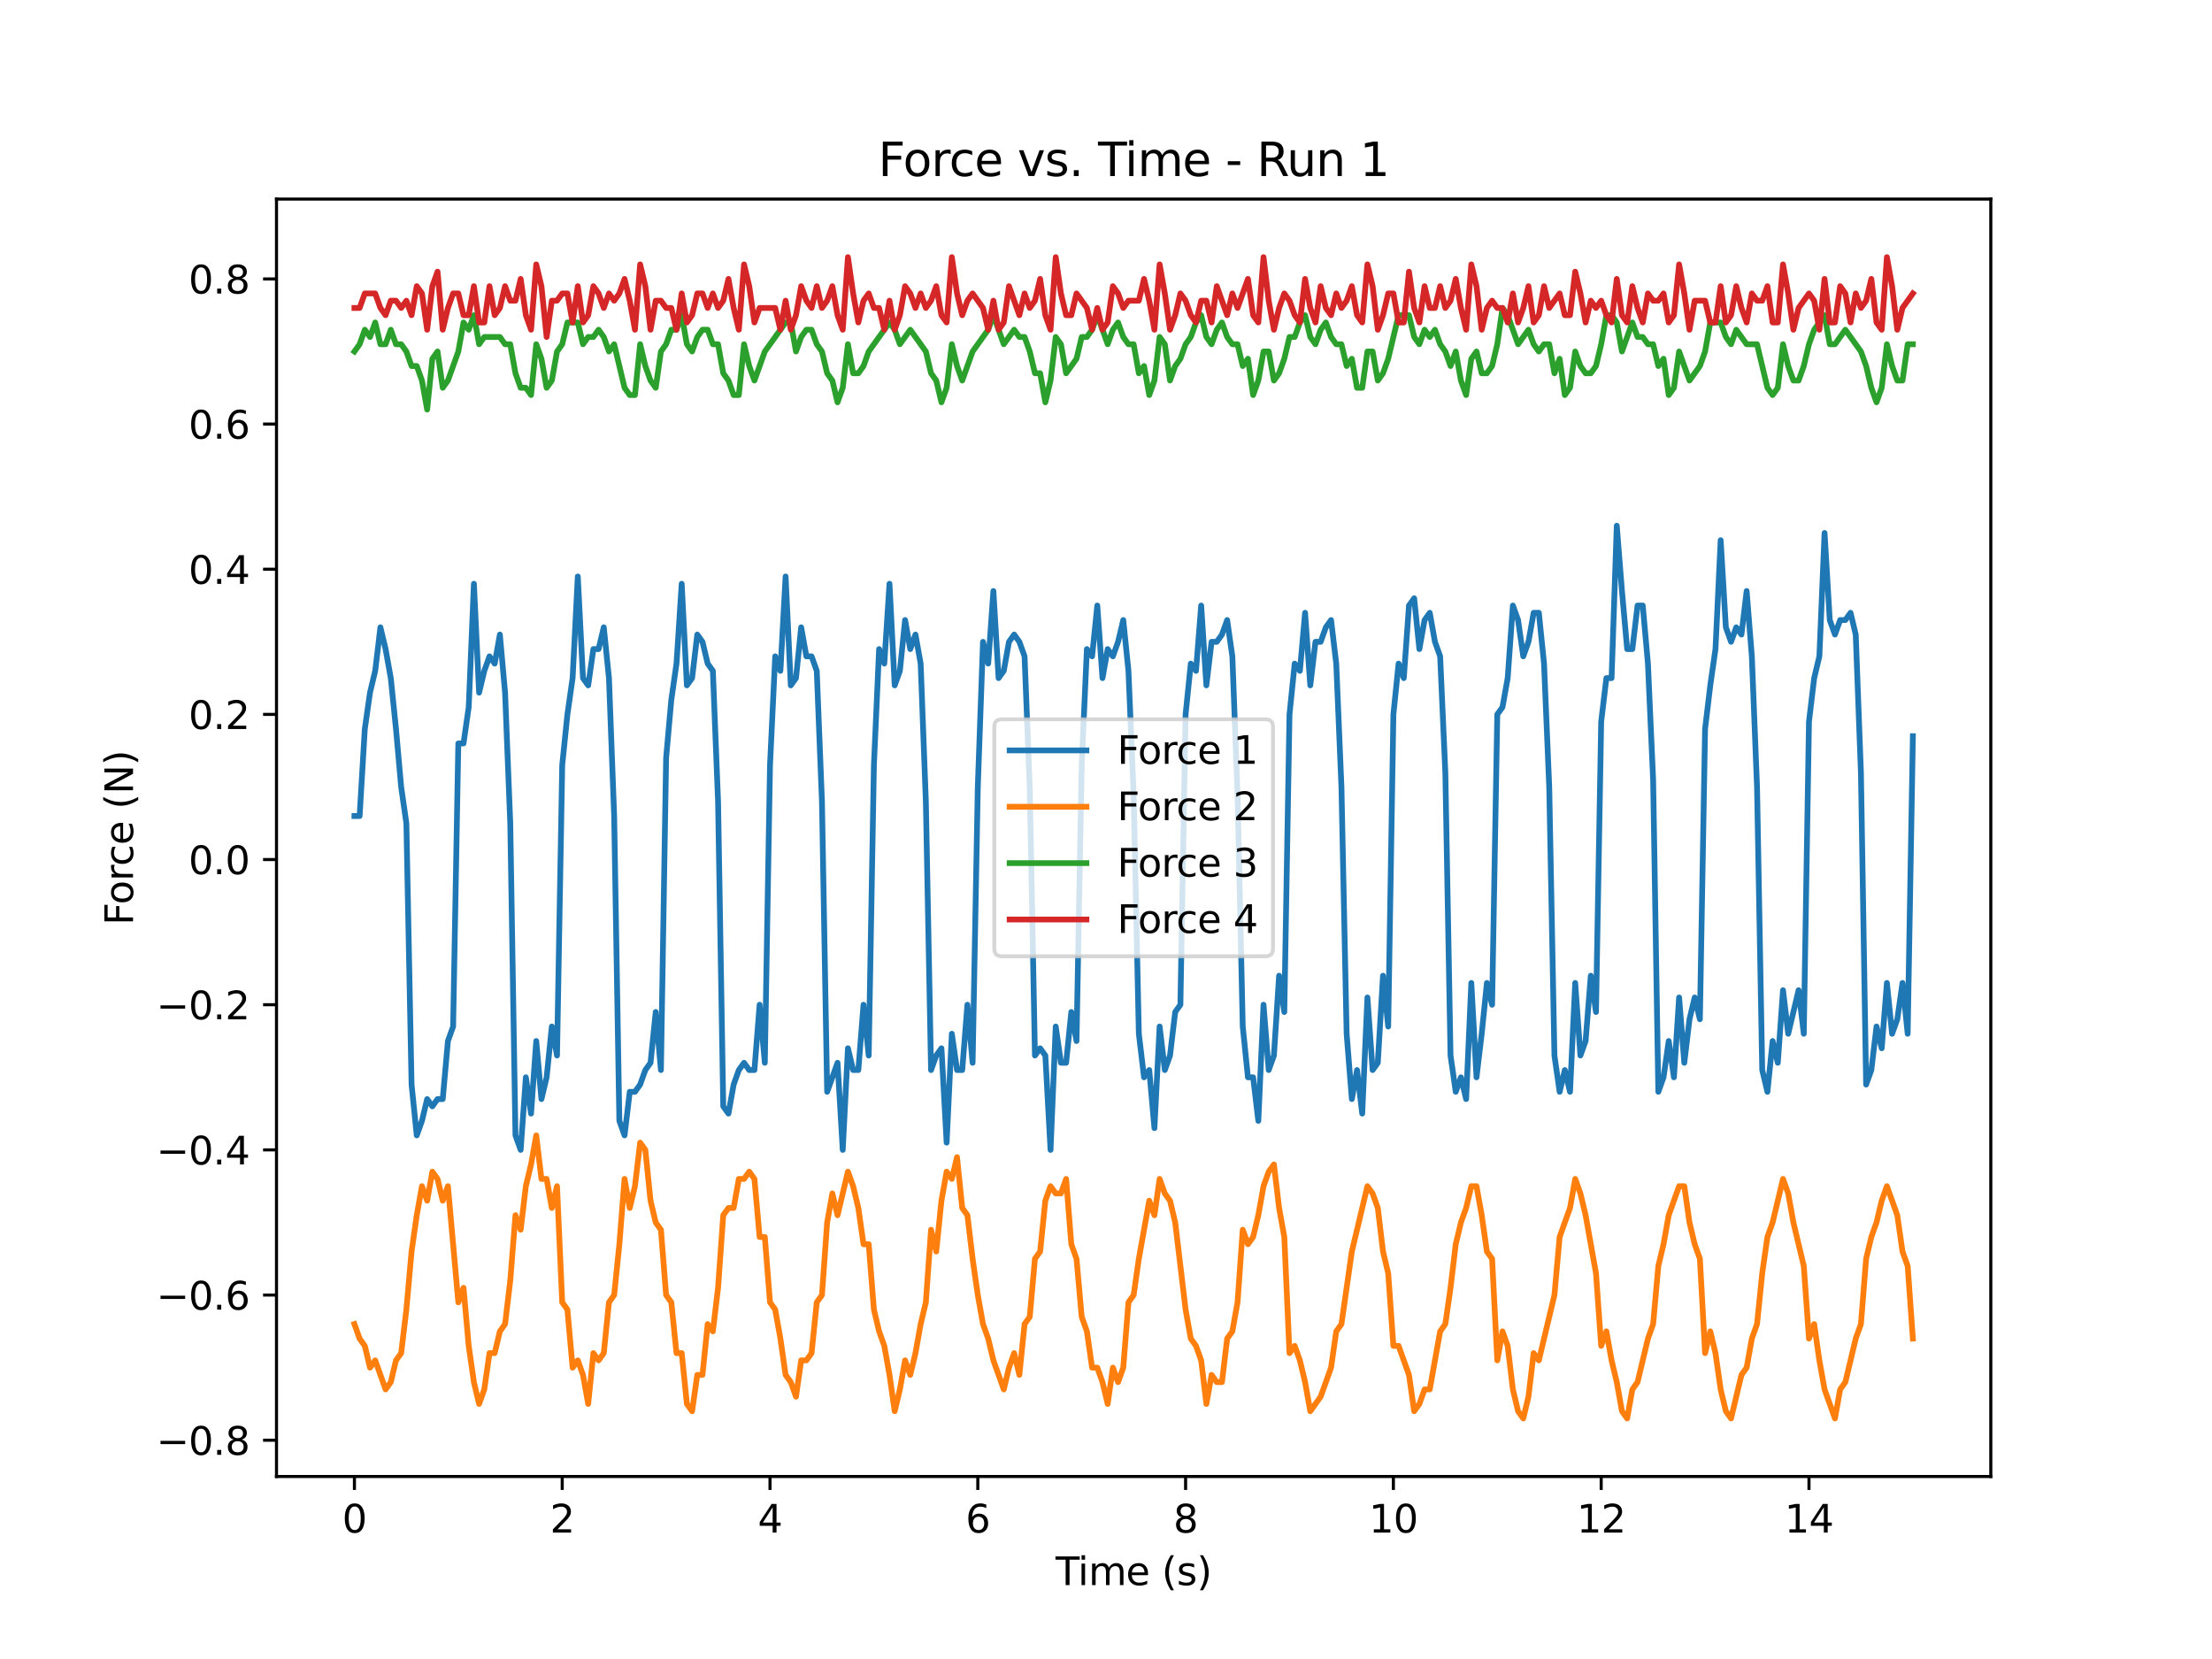 <?xml version="1.0" encoding="utf-8" standalone="no"?>
<!DOCTYPE svg PUBLIC "-//W3C//DTD SVG 1.1//EN"
  "http://www.w3.org/Graphics/SVG/1.1/DTD/svg11.dtd">
<svg xmlns:xlink="http://www.w3.org/1999/xlink" width="576pt" height="432pt" viewBox="0 0 576 432" xmlns="http://www.w3.org/2000/svg" version="1.1">
 <defs>
  <style type="text/css">*{stroke-linejoin: round; stroke-linecap: butt}</style>
 </defs>
 <g id="figure_1">
  <g id="patch_1">
   <path d="M 0 432 
L 576 432 
L 576 0 
L 0 0 
z
" style="fill: #ffffff"/>
  </g>
  <g id="axes_1">
   <g id="patch_2">
    <path d="M 72 384.48 
L 518.4 384.48 
L 518.4 51.84 
L 72 51.84 
z
" style="fill: #ffffff"/>
   </g>
   <g id="matplotlib.axis_1">
    <g id="xtick_1">
     <g id="line2d_1">
      <defs>
       <path id="mb94bb1f9b7" d="M 0 0 
L 0 3.5 
" style="stroke: #000000; stroke-width: 0.8"/>
      </defs>
      <g>
       <use xlink:href="#mb94bb1f9b7" x="92.291" y="384.48" style="stroke: #000000; stroke-width: 0.8"/>
      </g>
     </g>
     <g id="text_1">
      <!-- 0 -->
      <g transform="translate(89.11 399.078) scale(0.1 -0.1)">
       <defs>
        <path id="DejaVuSans-30" d="M 2034 4250 
Q 1547 4250 1301 3770 
Q 1056 3291 1056 2328 
Q 1056 1369 1301 889 
Q 1547 409 2034 409 
Q 2525 409 2770 889 
Q 3016 1369 3016 2328 
Q 3016 3291 2770 3770 
Q 2525 4250 2034 4250 
z
M 2034 4750 
Q 2819 4750 3233 4129 
Q 3647 3509 3647 2328 
Q 3647 1150 3233 529 
Q 2819 -91 2034 -91 
Q 1250 -91 836 529 
Q 422 1150 422 2328 
Q 422 3509 836 4129 
Q 1250 4750 2034 4750 
z
" transform="scale(0.016)"/>
       </defs>
       <use xlink:href="#DejaVuSans-30"/>
      </g>
     </g>
    </g>
    <g id="xtick_2">
     <g id="line2d_2">
      <g>
       <use xlink:href="#mb94bb1f9b7" x="146.4" y="384.48" style="stroke: #000000; stroke-width: 0.8"/>
      </g>
     </g>
     <g id="text_2">
      <!-- 2 -->
      <g transform="translate(143.219 399.078) scale(0.1 -0.1)">
       <defs>
        <path id="DejaVuSans-32" d="M 1228 531 
L 3431 531 
L 3431 0 
L 469 0 
L 469 531 
Q 828 903 1448 1529 
Q 2069 2156 2228 2338 
Q 2531 2678 2651 2914 
Q 2772 3150 2772 3378 
Q 2772 3750 2511 3984 
Q 2250 4219 1831 4219 
Q 1534 4219 1204 4116 
Q 875 4013 500 3803 
L 500 4441 
Q 881 4594 1212 4672 
Q 1544 4750 1819 4750 
Q 2544 4750 2975 4387 
Q 3406 4025 3406 3419 
Q 3406 3131 3298 2873 
Q 3191 2616 2906 2266 
Q 2828 2175 2409 1742 
Q 1991 1309 1228 531 
z
" transform="scale(0.016)"/>
       </defs>
       <use xlink:href="#DejaVuSans-32"/>
      </g>
     </g>
    </g>
    <g id="xtick_3">
     <g id="line2d_3">
      <g>
       <use xlink:href="#mb94bb1f9b7" x="200.509" y="384.48" style="stroke: #000000; stroke-width: 0.8"/>
      </g>
     </g>
     <g id="text_3">
      <!-- 4 -->
      <g transform="translate(197.328 399.078) scale(0.1 -0.1)">
       <defs>
        <path id="DejaVuSans-34" d="M 2419 4116 
L 825 1625 
L 2419 1625 
L 2419 4116 
z
M 2253 4666 
L 3047 4666 
L 3047 1625 
L 3713 1625 
L 3713 1100 
L 3047 1100 
L 3047 0 
L 2419 0 
L 2419 1100 
L 313 1100 
L 313 1709 
L 2253 4666 
z
" transform="scale(0.016)"/>
       </defs>
       <use xlink:href="#DejaVuSans-34"/>
      </g>
     </g>
    </g>
    <g id="xtick_4">
     <g id="line2d_4">
      <g>
       <use xlink:href="#mb94bb1f9b7" x="254.618" y="384.48" style="stroke: #000000; stroke-width: 0.8"/>
      </g>
     </g>
     <g id="text_4">
      <!-- 6 -->
      <g transform="translate(251.437 399.078) scale(0.1 -0.1)">
       <defs>
        <path id="DejaVuSans-36" d="M 2113 2584 
Q 1688 2584 1439 2293 
Q 1191 2003 1191 1497 
Q 1191 994 1439 701 
Q 1688 409 2113 409 
Q 2538 409 2786 701 
Q 3034 994 3034 1497 
Q 3034 2003 2786 2293 
Q 2538 2584 2113 2584 
z
M 3366 4563 
L 3366 3988 
Q 3128 4100 2886 4159 
Q 2644 4219 2406 4219 
Q 1781 4219 1451 3797 
Q 1122 3375 1075 2522 
Q 1259 2794 1537 2939 
Q 1816 3084 2150 3084 
Q 2853 3084 3261 2657 
Q 3669 2231 3669 1497 
Q 3669 778 3244 343 
Q 2819 -91 2113 -91 
Q 1303 -91 875 529 
Q 447 1150 447 2328 
Q 447 3434 972 4092 
Q 1497 4750 2381 4750 
Q 2619 4750 2861 4703 
Q 3103 4656 3366 4563 
z
" transform="scale(0.016)"/>
       </defs>
       <use xlink:href="#DejaVuSans-36"/>
      </g>
     </g>
    </g>
    <g id="xtick_5">
     <g id="line2d_5">
      <g>
       <use xlink:href="#mb94bb1f9b7" x="308.727" y="384.48" style="stroke: #000000; stroke-width: 0.8"/>
      </g>
     </g>
     <g id="text_5">
      <!-- 8 -->
      <g transform="translate(305.546 399.078) scale(0.1 -0.1)">
       <defs>
        <path id="DejaVuSans-38" d="M 2034 2216 
Q 1584 2216 1326 1975 
Q 1069 1734 1069 1313 
Q 1069 891 1326 650 
Q 1584 409 2034 409 
Q 2484 409 2743 651 
Q 3003 894 3003 1313 
Q 3003 1734 2745 1975 
Q 2488 2216 2034 2216 
z
M 1403 2484 
Q 997 2584 770 2862 
Q 544 3141 544 3541 
Q 544 4100 942 4425 
Q 1341 4750 2034 4750 
Q 2731 4750 3128 4425 
Q 3525 4100 3525 3541 
Q 3525 3141 3298 2862 
Q 3072 2584 2669 2484 
Q 3125 2378 3379 2068 
Q 3634 1759 3634 1313 
Q 3634 634 3220 271 
Q 2806 -91 2034 -91 
Q 1263 -91 848 271 
Q 434 634 434 1313 
Q 434 1759 690 2068 
Q 947 2378 1403 2484 
z
M 1172 3481 
Q 1172 3119 1398 2916 
Q 1625 2713 2034 2713 
Q 2441 2713 2670 2916 
Q 2900 3119 2900 3481 
Q 2900 3844 2670 4047 
Q 2441 4250 2034 4250 
Q 1625 4250 1398 4047 
Q 1172 3844 1172 3481 
z
" transform="scale(0.016)"/>
       </defs>
       <use xlink:href="#DejaVuSans-38"/>
      </g>
     </g>
    </g>
    <g id="xtick_6">
     <g id="line2d_6">
      <g>
       <use xlink:href="#mb94bb1f9b7" x="362.836" y="384.48" style="stroke: #000000; stroke-width: 0.8"/>
      </g>
     </g>
     <g id="text_6">
      <!-- 10 -->
      <g transform="translate(356.474 399.078) scale(0.1 -0.1)">
       <defs>
        <path id="DejaVuSans-31" d="M 794 531 
L 1825 531 
L 1825 4091 
L 703 3866 
L 703 4441 
L 1819 4666 
L 2450 4666 
L 2450 531 
L 3481 531 
L 3481 0 
L 794 0 
L 794 531 
z
" transform="scale(0.016)"/>
       </defs>
       <use xlink:href="#DejaVuSans-31"/>
       <use xlink:href="#DejaVuSans-30" x="63.623"/>
      </g>
     </g>
    </g>
    <g id="xtick_7">
     <g id="line2d_7">
      <g>
       <use xlink:href="#mb94bb1f9b7" x="416.945" y="384.48" style="stroke: #000000; stroke-width: 0.8"/>
      </g>
     </g>
     <g id="text_7">
      <!-- 12 -->
      <g transform="translate(410.583 399.078) scale(0.1 -0.1)">
       <use xlink:href="#DejaVuSans-31"/>
       <use xlink:href="#DejaVuSans-32" x="63.623"/>
      </g>
     </g>
    </g>
    <g id="xtick_8">
     <g id="line2d_8">
      <g>
       <use xlink:href="#mb94bb1f9b7" x="471.055" y="384.48" style="stroke: #000000; stroke-width: 0.8"/>
      </g>
     </g>
     <g id="text_8">
      <!-- 14 -->
      <g transform="translate(464.692 399.078) scale(0.1 -0.1)">
       <use xlink:href="#DejaVuSans-31"/>
       <use xlink:href="#DejaVuSans-34" x="63.623"/>
      </g>
     </g>
    </g>
    <g id="text_9">
     <!-- Time (s) -->
     <g transform="translate(274.871 412.757) scale(0.1 -0.1)">
      <defs>
       <path id="DejaVuSans-54" d="M -19 4666 
L 3928 4666 
L 3928 4134 
L 2272 4134 
L 2272 0 
L 1638 0 
L 1638 4134 
L -19 4134 
L -19 4666 
z
" transform="scale(0.016)"/>
       <path id="DejaVuSans-69" d="M 603 3500 
L 1178 3500 
L 1178 0 
L 603 0 
L 603 3500 
z
M 603 4863 
L 1178 4863 
L 1178 4134 
L 603 4134 
L 603 4863 
z
" transform="scale(0.016)"/>
       <path id="DejaVuSans-6d" d="M 3328 2828 
Q 3544 3216 3844 3400 
Q 4144 3584 4550 3584 
Q 5097 3584 5394 3201 
Q 5691 2819 5691 2113 
L 5691 0 
L 5113 0 
L 5113 2094 
Q 5113 2597 4934 2840 
Q 4756 3084 4391 3084 
Q 3944 3084 3684 2787 
Q 3425 2491 3425 1978 
L 3425 0 
L 2847 0 
L 2847 2094 
Q 2847 2600 2669 2842 
Q 2491 3084 2119 3084 
Q 1678 3084 1418 2786 
Q 1159 2488 1159 1978 
L 1159 0 
L 581 0 
L 581 3500 
L 1159 3500 
L 1159 2956 
Q 1356 3278 1631 3431 
Q 1906 3584 2284 3584 
Q 2666 3584 2933 3390 
Q 3200 3197 3328 2828 
z
" transform="scale(0.016)"/>
       <path id="DejaVuSans-65" d="M 3597 1894 
L 3597 1613 
L 953 1613 
Q 991 1019 1311 708 
Q 1631 397 2203 397 
Q 2534 397 2845 478 
Q 3156 559 3463 722 
L 3463 178 
Q 3153 47 2828 -22 
Q 2503 -91 2169 -91 
Q 1331 -91 842 396 
Q 353 884 353 1716 
Q 353 2575 817 3079 
Q 1281 3584 2069 3584 
Q 2775 3584 3186 3129 
Q 3597 2675 3597 1894 
z
M 3022 2063 
Q 3016 2534 2758 2815 
Q 2500 3097 2075 3097 
Q 1594 3097 1305 2825 
Q 1016 2553 972 2059 
L 3022 2063 
z
" transform="scale(0.016)"/>
       <path id="DejaVuSans-20" transform="scale(0.016)"/>
       <path id="DejaVuSans-28" d="M 1984 4856 
Q 1566 4138 1362 3434 
Q 1159 2731 1159 2009 
Q 1159 1288 1364 580 
Q 1569 -128 1984 -844 
L 1484 -844 
Q 1016 -109 783 600 
Q 550 1309 550 2009 
Q 550 2706 781 3412 
Q 1013 4119 1484 4856 
L 1984 4856 
z
" transform="scale(0.016)"/>
       <path id="DejaVuSans-73" d="M 2834 3397 
L 2834 2853 
Q 2591 2978 2328 3040 
Q 2066 3103 1784 3103 
Q 1356 3103 1142 2972 
Q 928 2841 928 2578 
Q 928 2378 1081 2264 
Q 1234 2150 1697 2047 
L 1894 2003 
Q 2506 1872 2764 1633 
Q 3022 1394 3022 966 
Q 3022 478 2636 193 
Q 2250 -91 1575 -91 
Q 1294 -91 989 -36 
Q 684 19 347 128 
L 347 722 
Q 666 556 975 473 
Q 1284 391 1588 391 
Q 1994 391 2212 530 
Q 2431 669 2431 922 
Q 2431 1156 2273 1281 
Q 2116 1406 1581 1522 
L 1381 1569 
Q 847 1681 609 1914 
Q 372 2147 372 2553 
Q 372 3047 722 3315 
Q 1072 3584 1716 3584 
Q 2034 3584 2315 3537 
Q 2597 3491 2834 3397 
z
" transform="scale(0.016)"/>
       <path id="DejaVuSans-29" d="M 513 4856 
L 1013 4856 
Q 1481 4119 1714 3412 
Q 1947 2706 1947 2009 
Q 1947 1309 1714 600 
Q 1481 -109 1013 -844 
L 513 -844 
Q 928 -128 1133 580 
Q 1338 1288 1338 2009 
Q 1338 2731 1133 3434 
Q 928 4138 513 4856 
z
" transform="scale(0.016)"/>
      </defs>
      <use xlink:href="#DejaVuSans-54"/>
      <use xlink:href="#DejaVuSans-69" x="57.959"/>
      <use xlink:href="#DejaVuSans-6d" x="85.742"/>
      <use xlink:href="#DejaVuSans-65" x="183.154"/>
      <use xlink:href="#DejaVuSans-20" x="244.678"/>
      <use xlink:href="#DejaVuSans-28" x="276.465"/>
      <use xlink:href="#DejaVuSans-73" x="315.479"/>
      <use xlink:href="#DejaVuSans-29" x="367.578"/>
     </g>
    </g>
   </g>
   <g id="matplotlib.axis_2">
    <g id="ytick_1">
     <g id="line2d_9">
      <defs>
       <path id="m54a07e5e37" d="M 0 0 
L -3.5 0 
" style="stroke: #000000; stroke-width: 0.8"/>
      </defs>
      <g>
       <use xlink:href="#m54a07e5e37" x="72" y="375.03" style="stroke: #000000; stroke-width: 0.8"/>
      </g>
     </g>
     <g id="text_10">
      <!-- −0.8 -->
      <g transform="translate(40.717 378.829) scale(0.1 -0.1)">
       <defs>
        <path id="DejaVuSans-2212" d="M 678 2272 
L 4684 2272 
L 4684 1741 
L 678 1741 
L 678 2272 
z
" transform="scale(0.016)"/>
        <path id="DejaVuSans-2e" d="M 684 794 
L 1344 794 
L 1344 0 
L 684 0 
L 684 794 
z
" transform="scale(0.016)"/>
       </defs>
       <use xlink:href="#DejaVuSans-2212"/>
       <use xlink:href="#DejaVuSans-30" x="83.789"/>
       <use xlink:href="#DejaVuSans-2e" x="147.412"/>
       <use xlink:href="#DejaVuSans-38" x="179.199"/>
      </g>
     </g>
    </g>
    <g id="ytick_2">
     <g id="line2d_10">
      <g>
       <use xlink:href="#m54a07e5e37" x="72" y="337.23" style="stroke: #000000; stroke-width: 0.8"/>
      </g>
     </g>
     <g id="text_11">
      <!-- −0.6 -->
      <g transform="translate(40.717 341.029) scale(0.1 -0.1)">
       <use xlink:href="#DejaVuSans-2212"/>
       <use xlink:href="#DejaVuSans-30" x="83.789"/>
       <use xlink:href="#DejaVuSans-2e" x="147.412"/>
       <use xlink:href="#DejaVuSans-36" x="179.199"/>
      </g>
     </g>
    </g>
    <g id="ytick_3">
     <g id="line2d_11">
      <g>
       <use xlink:href="#m54a07e5e37" x="72" y="299.43" style="stroke: #000000; stroke-width: 0.8"/>
      </g>
     </g>
     <g id="text_12">
      <!-- −0.4 -->
      <g transform="translate(40.717 303.229) scale(0.1 -0.1)">
       <use xlink:href="#DejaVuSans-2212"/>
       <use xlink:href="#DejaVuSans-30" x="83.789"/>
       <use xlink:href="#DejaVuSans-2e" x="147.412"/>
       <use xlink:href="#DejaVuSans-34" x="179.199"/>
      </g>
     </g>
    </g>
    <g id="ytick_4">
     <g id="line2d_12">
      <g>
       <use xlink:href="#m54a07e5e37" x="72" y="261.63" style="stroke: #000000; stroke-width: 0.8"/>
      </g>
     </g>
     <g id="text_13">
      <!-- −0.2 -->
      <g transform="translate(40.717 265.429) scale(0.1 -0.1)">
       <use xlink:href="#DejaVuSans-2212"/>
       <use xlink:href="#DejaVuSans-30" x="83.789"/>
       <use xlink:href="#DejaVuSans-2e" x="147.412"/>
       <use xlink:href="#DejaVuSans-32" x="179.199"/>
      </g>
     </g>
    </g>
    <g id="ytick_5">
     <g id="line2d_13">
      <g>
       <use xlink:href="#m54a07e5e37" x="72" y="223.83" style="stroke: #000000; stroke-width: 0.8"/>
      </g>
     </g>
     <g id="text_14">
      <!-- 0.0 -->
      <g transform="translate(49.097 227.629) scale(0.1 -0.1)">
       <use xlink:href="#DejaVuSans-30"/>
       <use xlink:href="#DejaVuSans-2e" x="63.623"/>
       <use xlink:href="#DejaVuSans-30" x="95.41"/>
      </g>
     </g>
    </g>
    <g id="ytick_6">
     <g id="line2d_14">
      <g>
       <use xlink:href="#m54a07e5e37" x="72" y="186.03" style="stroke: #000000; stroke-width: 0.8"/>
      </g>
     </g>
     <g id="text_15">
      <!-- 0.2 -->
      <g transform="translate(49.097 189.829) scale(0.1 -0.1)">
       <use xlink:href="#DejaVuSans-30"/>
       <use xlink:href="#DejaVuSans-2e" x="63.623"/>
       <use xlink:href="#DejaVuSans-32" x="95.41"/>
      </g>
     </g>
    </g>
    <g id="ytick_7">
     <g id="line2d_15">
      <g>
       <use xlink:href="#m54a07e5e37" x="72" y="148.23" style="stroke: #000000; stroke-width: 0.8"/>
      </g>
     </g>
     <g id="text_16">
      <!-- 0.4 -->
      <g transform="translate(49.097 152.029) scale(0.1 -0.1)">
       <use xlink:href="#DejaVuSans-30"/>
       <use xlink:href="#DejaVuSans-2e" x="63.623"/>
       <use xlink:href="#DejaVuSans-34" x="95.41"/>
      </g>
     </g>
    </g>
    <g id="ytick_8">
     <g id="line2d_16">
      <g>
       <use xlink:href="#m54a07e5e37" x="72" y="110.43" style="stroke: #000000; stroke-width: 0.8"/>
      </g>
     </g>
     <g id="text_17">
      <!-- 0.6 -->
      <g transform="translate(49.097 114.229) scale(0.1 -0.1)">
       <use xlink:href="#DejaVuSans-30"/>
       <use xlink:href="#DejaVuSans-2e" x="63.623"/>
       <use xlink:href="#DejaVuSans-36" x="95.41"/>
      </g>
     </g>
    </g>
    <g id="ytick_9">
     <g id="line2d_17">
      <g>
       <use xlink:href="#m54a07e5e37" x="72" y="72.63" style="stroke: #000000; stroke-width: 0.8"/>
      </g>
     </g>
     <g id="text_18">
      <!-- 0.8 -->
      <g transform="translate(49.097 76.429) scale(0.1 -0.1)">
       <use xlink:href="#DejaVuSans-30"/>
       <use xlink:href="#DejaVuSans-2e" x="63.623"/>
       <use xlink:href="#DejaVuSans-38" x="95.41"/>
      </g>
     </g>
    </g>
    <g id="text_19">
     <!-- Force (N) -->
     <g transform="translate(34.638 240.914) rotate(-90) scale(0.1 -0.1)">
      <defs>
       <path id="DejaVuSans-46" d="M 628 4666 
L 3309 4666 
L 3309 4134 
L 1259 4134 
L 1259 2759 
L 3109 2759 
L 3109 2228 
L 1259 2228 
L 1259 0 
L 628 0 
L 628 4666 
z
" transform="scale(0.016)"/>
       <path id="DejaVuSans-6f" d="M 1959 3097 
Q 1497 3097 1228 2736 
Q 959 2375 959 1747 
Q 959 1119 1226 758 
Q 1494 397 1959 397 
Q 2419 397 2687 759 
Q 2956 1122 2956 1747 
Q 2956 2369 2687 2733 
Q 2419 3097 1959 3097 
z
M 1959 3584 
Q 2709 3584 3137 3096 
Q 3566 2609 3566 1747 
Q 3566 888 3137 398 
Q 2709 -91 1959 -91 
Q 1206 -91 779 398 
Q 353 888 353 1747 
Q 353 2609 779 3096 
Q 1206 3584 1959 3584 
z
" transform="scale(0.016)"/>
       <path id="DejaVuSans-72" d="M 2631 2963 
Q 2534 3019 2420 3045 
Q 2306 3072 2169 3072 
Q 1681 3072 1420 2755 
Q 1159 2438 1159 1844 
L 1159 0 
L 581 0 
L 581 3500 
L 1159 3500 
L 1159 2956 
Q 1341 3275 1631 3429 
Q 1922 3584 2338 3584 
Q 2397 3584 2469 3576 
Q 2541 3569 2628 3553 
L 2631 2963 
z
" transform="scale(0.016)"/>
       <path id="DejaVuSans-63" d="M 3122 3366 
L 3122 2828 
Q 2878 2963 2633 3030 
Q 2388 3097 2138 3097 
Q 1578 3097 1268 2742 
Q 959 2388 959 1747 
Q 959 1106 1268 751 
Q 1578 397 2138 397 
Q 2388 397 2633 464 
Q 2878 531 3122 666 
L 3122 134 
Q 2881 22 2623 -34 
Q 2366 -91 2075 -91 
Q 1284 -91 818 406 
Q 353 903 353 1747 
Q 353 2603 823 3093 
Q 1294 3584 2113 3584 
Q 2378 3584 2631 3529 
Q 2884 3475 3122 3366 
z
" transform="scale(0.016)"/>
       <path id="DejaVuSans-4e" d="M 628 4666 
L 1478 4666 
L 3547 763 
L 3547 4666 
L 4159 4666 
L 4159 0 
L 3309 0 
L 1241 3903 
L 1241 0 
L 628 0 
L 628 4666 
z
" transform="scale(0.016)"/>
      </defs>
      <use xlink:href="#DejaVuSans-46"/>
      <use xlink:href="#DejaVuSans-6f" x="53.895"/>
      <use xlink:href="#DejaVuSans-72" x="115.076"/>
      <use xlink:href="#DejaVuSans-63" x="153.939"/>
      <use xlink:href="#DejaVuSans-65" x="208.92"/>
      <use xlink:href="#DejaVuSans-20" x="270.443"/>
      <use xlink:href="#DejaVuSans-28" x="302.23"/>
      <use xlink:href="#DejaVuSans-4e" x="341.244"/>
      <use xlink:href="#DejaVuSans-29" x="416.049"/>
     </g>
    </g>
   </g>
   <g id="line2d_18">
    <path d="M 92.291 212.49 
L 93.644 212.49 
L 94.996 189.81 
L 96.349 180.36 
L 97.702 174.69 
L 99.055 163.35 
L 100.407 169.02 
L 101.76 176.58 
L 103.113 189.81 
L 104.465 204.93 
L 105.818 214.38 
L 107.171 282.42 
L 108.524 295.65 
L 109.876 291.87 
L 111.229 286.2 
L 112.582 288.09 
L 113.935 286.2 
L 115.287 286.2 
L 116.64 271.08 
L 117.993 267.3 
L 119.345 193.59 
L 120.698 193.59 
L 122.051 184.14 
L 123.404 152.01 
L 124.756 180.36 
L 126.109 174.69 
L 127.462 170.91 
L 128.815 172.8 
L 130.167 165.24 
L 131.52 180.36 
L 132.873 214.38 
L 134.225 295.65 
L 135.578 299.43 
L 136.931 280.53 
L 138.284 289.98 
L 139.636 271.08 
L 140.989 286.2 
L 142.342 280.53 
L 143.695 267.3 
L 145.047 274.86 
L 146.4 199.26 
L 147.753 186.03 
L 149.105 176.58 
L 150.458 150.12 
L 151.811 176.58 
L 153.164 178.47 
L 154.516 169.02 
L 155.869 169.02 
L 157.222 163.35 
L 158.575 176.58 
L 159.927 212.49 
L 161.28 291.87 
L 162.633 295.65 
L 163.985 284.31 
L 165.338 284.31 
L 166.691 282.42 
L 168.044 278.64 
L 169.396 276.75 
L 170.749 263.52 
L 172.102 278.64 
L 173.455 197.37 
L 174.807 182.25 
L 176.16 172.8 
L 177.513 152.01 
L 178.865 178.47 
L 180.218 176.58 
L 181.571 165.24 
L 182.924 167.13 
L 184.276 172.8 
L 185.629 174.69 
L 186.982 208.71 
L 188.335 288.09 
L 189.687 289.98 
L 191.04 282.42 
L 192.393 278.64 
L 193.745 276.75 
L 195.098 278.64 
L 196.451 278.64 
L 197.804 261.63 
L 199.156 276.75 
L 200.509 199.26 
L 201.862 170.91 
L 203.215 174.69 
L 204.567 150.12 
L 205.92 178.47 
L 207.273 176.58 
L 208.625 163.35 
L 209.978 170.91 
L 211.331 170.91 
L 212.684 174.69 
L 214.036 208.71 
L 215.389 284.31 
L 218.095 276.75 
L 219.447 299.43 
L 220.8 272.97 
L 222.153 278.64 
L 223.505 278.64 
L 224.858 261.63 
L 226.211 274.86 
L 227.564 199.26 
L 228.916 169.02 
L 230.269 172.8 
L 231.622 152.01 
L 232.975 178.47 
L 234.327 174.69 
L 235.68 161.46 
L 237.033 169.02 
L 238.385 165.24 
L 239.738 172.8 
L 241.091 208.71 
L 242.444 278.64 
L 243.796 274.86 
L 245.149 272.97 
L 246.502 297.54 
L 247.855 269.19 
L 249.207 278.64 
L 250.56 278.64 
L 251.913 261.63 
L 253.265 276.75 
L 254.618 204.93 
L 255.971 167.13 
L 257.324 172.8 
L 258.676 153.9 
L 260.029 176.58 
L 261.382 174.69 
L 262.735 167.13 
L 264.087 165.24 
L 265.44 167.13 
L 266.793 170.91 
L 268.145 204.93 
L 269.498 274.86 
L 270.851 272.97 
L 272.204 274.86 
L 273.556 299.43 
L 274.909 267.3 
L 276.262 276.75 
L 277.615 276.75 
L 278.967 263.52 
L 280.32 271.08 
L 281.673 199.26 
L 283.025 169.02 
L 284.378 170.91 
L 285.731 157.68 
L 287.084 176.58 
L 288.436 169.02 
L 289.789 170.91 
L 291.142 167.13 
L 292.495 161.46 
L 293.847 174.69 
L 295.2 206.82 
L 296.553 269.19 
L 297.905 280.53 
L 299.258 278.64 
L 300.611 293.76 
L 301.964 267.3 
L 303.316 278.64 
L 304.669 274.86 
L 306.022 263.52 
L 307.375 261.63 
L 308.727 186.03 
L 310.08 172.8 
L 311.433 174.69 
L 312.785 157.68 
L 314.138 178.47 
L 315.491 167.13 
L 316.844 167.13 
L 318.196 165.24 
L 319.549 161.46 
L 320.902 170.91 
L 322.255 206.82 
L 323.607 267.3 
L 324.96 280.53 
L 326.313 280.53 
L 327.665 291.87 
L 329.018 261.63 
L 330.371 278.64 
L 331.724 274.86 
L 333.076 254.07 
L 334.429 263.52 
L 335.782 186.03 
L 337.135 172.8 
L 338.487 174.69 
L 339.84 159.57 
L 341.193 178.47 
L 342.545 167.13 
L 343.898 167.13 
L 345.251 163.35 
L 346.604 161.46 
L 347.956 172.8 
L 349.309 204.93 
L 350.662 269.19 
L 352.015 286.2 
L 353.367 278.64 
L 354.72 289.98 
L 356.073 259.74 
L 357.425 278.64 
L 358.778 276.75 
L 360.131 254.07 
L 361.484 267.3 
L 362.836 186.03 
L 364.189 172.8 
L 365.542 176.58 
L 366.895 157.68 
L 368.247 155.79 
L 369.6 169.02 
L 370.953 161.46 
L 372.305 159.57 
L 373.658 167.13 
L 375.011 170.91 
L 376.364 201.15 
L 377.716 274.86 
L 379.069 284.31 
L 380.422 280.53 
L 381.775 286.2 
L 383.127 255.96 
L 384.48 280.53 
L 385.833 269.19 
L 387.185 255.96 
L 388.538 261.63 
L 389.891 186.03 
L 391.244 184.14 
L 392.596 176.58 
L 393.949 157.68 
L 395.302 161.46 
L 396.655 170.91 
L 398.007 167.13 
L 399.36 159.57 
L 400.713 159.57 
L 402.065 172.8 
L 403.418 204.93 
L 404.771 274.86 
L 406.124 284.31 
L 407.476 278.64 
L 408.829 284.31 
L 410.182 255.96 
L 411.535 274.86 
L 412.887 271.08 
L 414.24 254.07 
L 415.593 263.52 
L 416.945 187.92 
L 418.298 176.58 
L 419.651 176.58 
L 421.004 136.89 
L 422.356 153.9 
L 423.709 169.02 
L 425.062 169.02 
L 426.415 157.68 
L 427.767 157.68 
L 429.12 172.8 
L 430.473 203.04 
L 431.825 284.31 
L 433.178 280.53 
L 434.531 271.08 
L 435.884 280.53 
L 437.236 259.74 
L 438.589 276.75 
L 439.942 265.41 
L 441.295 259.74 
L 442.647 265.41 
L 444 189.81 
L 445.353 178.47 
L 446.705 169.02 
L 448.058 140.67 
L 449.411 163.35 
L 450.764 167.13 
L 452.116 163.35 
L 453.469 165.24 
L 454.822 153.9 
L 456.175 170.91 
L 457.527 204.93 
L 458.88 278.64 
L 460.233 284.31 
L 461.585 271.08 
L 462.938 276.75 
L 464.291 257.85 
L 465.644 269.19 
L 468.349 257.85 
L 469.702 269.19 
L 471.055 187.92 
L 472.407 176.58 
L 473.76 170.91 
L 475.113 138.78 
L 476.465 161.46 
L 477.818 165.24 
L 479.171 161.46 
L 480.524 161.46 
L 481.876 159.57 
L 483.229 165.24 
L 484.582 201.15 
L 485.935 282.42 
L 487.287 278.64 
L 488.64 267.3 
L 489.993 272.97 
L 491.345 255.96 
L 492.698 269.19 
L 494.051 265.41 
L 495.404 255.96 
L 496.756 269.19 
L 498.109 191.7 
L 498.109 191.7 
" clip-path="url(#p5d0bd8883e)" style="fill: none; stroke: #1f77b4; stroke-width: 1.5; stroke-linecap: square"/>
   </g>
   <g id="line2d_19">
    <path d="M 92.291 344.79 
L 93.644 348.57 
L 94.996 350.46 
L 96.349 356.13 
L 97.702 354.24 
L 100.407 361.8 
L 101.76 359.91 
L 103.113 354.24 
L 104.465 352.35 
L 105.818 341.01 
L 107.171 325.89 
L 108.524 316.44 
L 109.876 308.88 
L 111.229 312.66 
L 112.582 305.1 
L 113.935 306.99 
L 115.287 312.66 
L 116.64 308.88 
L 119.345 339.12 
L 120.698 335.34 
L 122.051 350.46 
L 123.404 359.91 
L 124.756 365.58 
L 126.109 361.8 
L 127.462 352.35 
L 128.815 352.35 
L 130.167 346.68 
L 131.52 344.79 
L 132.873 333.45 
L 134.225 316.44 
L 135.578 320.22 
L 136.931 308.88 
L 138.284 303.21 
L 139.636 295.65 
L 140.989 306.99 
L 142.342 306.99 
L 143.695 314.55 
L 145.047 308.88 
L 146.4 339.12 
L 147.753 341.01 
L 149.105 356.13 
L 150.458 354.24 
L 151.811 358.02 
L 153.164 365.58 
L 154.516 352.35 
L 155.869 354.24 
L 157.222 352.35 
L 158.575 339.12 
L 159.927 337.23 
L 161.28 324 
L 162.633 306.99 
L 163.985 314.55 
L 165.338 308.88 
L 166.691 297.54 
L 168.044 299.43 
L 169.396 312.66 
L 170.749 318.33 
L 172.102 320.22 
L 173.455 337.23 
L 174.807 339.12 
L 176.16 352.35 
L 177.513 352.35 
L 178.865 365.58 
L 180.218 367.47 
L 181.571 358.02 
L 182.924 358.02 
L 184.276 344.79 
L 185.629 346.68 
L 186.982 335.34 
L 188.335 316.44 
L 189.687 314.55 
L 191.04 314.55 
L 192.393 306.99 
L 193.745 306.99 
L 195.098 305.1 
L 196.451 306.99 
L 197.804 322.11 
L 199.156 322.11 
L 200.509 339.12 
L 201.862 341.01 
L 203.215 348.57 
L 204.567 358.02 
L 205.92 359.91 
L 207.273 363.69 
L 208.625 354.24 
L 209.978 354.24 
L 211.331 352.35 
L 212.684 339.12 
L 214.036 337.23 
L 215.389 318.33 
L 216.742 310.77 
L 218.095 316.44 
L 220.8 305.1 
L 222.153 308.88 
L 223.505 314.55 
L 224.858 324 
L 226.211 324 
L 227.564 341.01 
L 228.916 346.68 
L 230.269 350.46 
L 231.622 358.02 
L 232.975 367.47 
L 234.327 361.8 
L 235.68 354.24 
L 237.033 358.02 
L 238.385 352.35 
L 239.738 344.79 
L 241.091 339.12 
L 242.444 320.22 
L 243.796 325.89 
L 245.149 312.66 
L 246.502 305.1 
L 247.855 306.99 
L 249.207 301.32 
L 250.56 314.55 
L 251.913 316.44 
L 253.265 327.78 
L 254.618 337.23 
L 255.971 344.79 
L 257.324 348.57 
L 258.676 354.24 
L 261.382 361.8 
L 262.735 356.13 
L 264.087 352.35 
L 265.44 358.02 
L 266.793 344.79 
L 268.145 342.9 
L 269.498 327.78 
L 270.851 325.89 
L 272.204 312.66 
L 273.556 308.88 
L 274.909 310.77 
L 276.262 310.77 
L 277.615 306.99 
L 278.967 324 
L 280.32 327.78 
L 281.673 342.9 
L 283.025 346.68 
L 284.378 356.13 
L 285.731 356.13 
L 287.084 359.91 
L 288.436 365.58 
L 289.789 356.13 
L 291.142 359.91 
L 292.495 356.13 
L 293.847 339.12 
L 295.2 337.23 
L 296.553 327.78 
L 299.258 312.66 
L 300.611 316.44 
L 301.964 306.99 
L 303.316 310.77 
L 304.669 312.66 
L 306.022 318.33 
L 308.727 341.01 
L 310.08 348.57 
L 311.433 350.46 
L 312.785 354.24 
L 314.138 365.58 
L 315.491 358.02 
L 316.844 359.91 
L 318.196 359.91 
L 319.549 348.57 
L 320.902 346.68 
L 322.255 339.12 
L 323.607 320.22 
L 324.96 324 
L 326.313 322.11 
L 327.665 316.44 
L 329.018 308.88 
L 330.371 305.1 
L 331.724 303.21 
L 333.076 314.55 
L 334.429 322.11 
L 335.782 352.35 
L 337.135 350.46 
L 338.487 354.24 
L 339.84 359.91 
L 341.193 367.47 
L 343.898 363.69 
L 346.604 356.13 
L 347.956 346.68 
L 349.309 344.79 
L 352.015 325.89 
L 356.073 308.88 
L 357.425 310.77 
L 358.778 314.55 
L 360.131 325.89 
L 361.484 331.56 
L 362.836 350.46 
L 364.189 350.46 
L 366.895 358.02 
L 368.247 367.47 
L 369.6 365.58 
L 370.953 361.8 
L 372.305 361.8 
L 375.011 346.68 
L 376.364 344.79 
L 377.716 335.34 
L 379.069 324 
L 380.422 318.33 
L 381.775 314.55 
L 383.127 308.88 
L 384.48 308.88 
L 385.833 316.44 
L 387.185 325.89 
L 388.538 327.78 
L 389.891 354.24 
L 391.244 346.68 
L 392.596 350.46 
L 393.949 361.8 
L 395.302 367.47 
L 396.655 369.36 
L 398.007 363.69 
L 399.36 352.35 
L 400.713 354.24 
L 404.771 337.23 
L 406.124 322.11 
L 408.829 314.55 
L 410.182 306.99 
L 411.535 310.77 
L 412.887 316.44 
L 415.593 331.56 
L 416.945 350.46 
L 418.298 346.68 
L 419.651 354.24 
L 421.004 359.91 
L 422.356 367.47 
L 423.709 369.36 
L 425.062 361.8 
L 426.415 359.91 
L 429.12 348.57 
L 430.473 344.79 
L 431.825 329.67 
L 433.178 324 
L 434.531 316.44 
L 437.236 308.88 
L 438.589 308.88 
L 439.942 318.33 
L 441.295 324 
L 442.647 327.78 
L 444 352.35 
L 445.353 346.68 
L 446.705 352.35 
L 448.058 361.8 
L 449.411 367.47 
L 450.764 369.36 
L 453.469 358.02 
L 454.822 356.13 
L 456.175 348.57 
L 457.527 344.79 
L 458.88 331.56 
L 460.233 322.11 
L 461.585 318.33 
L 464.291 306.99 
L 465.644 310.77 
L 466.996 318.33 
L 469.702 329.67 
L 471.055 348.57 
L 472.407 344.79 
L 473.76 354.24 
L 475.113 361.8 
L 477.818 369.36 
L 479.171 361.8 
L 480.524 359.91 
L 483.229 348.57 
L 484.582 344.79 
L 485.935 327.78 
L 487.287 322.11 
L 488.64 318.33 
L 489.993 312.66 
L 491.345 308.88 
L 494.051 316.44 
L 495.404 325.89 
L 496.756 329.67 
L 498.109 348.57 
L 498.109 348.57 
" clip-path="url(#p5d0bd8883e)" style="fill: none; stroke: #ff7f0e; stroke-width: 1.5; stroke-linecap: square"/>
   </g>
   <g id="line2d_20">
    <path d="M 92.291 91.53 
L 93.644 89.64 
L 94.996 85.86 
L 96.349 87.75 
L 97.702 83.97 
L 99.055 89.64 
L 100.407 89.64 
L 101.76 85.86 
L 103.113 89.64 
L 104.465 89.64 
L 105.818 91.53 
L 107.171 95.31 
L 108.524 95.31 
L 109.876 99.09 
L 111.229 106.65 
L 112.582 93.42 
L 113.935 91.53 
L 115.287 100.98 
L 116.64 99.09 
L 119.345 91.53 
L 120.698 83.97 
L 122.051 85.86 
L 123.404 82.08 
L 124.756 89.64 
L 126.109 87.75 
L 130.167 87.75 
L 131.52 89.64 
L 132.873 89.64 
L 134.225 97.2 
L 135.578 100.98 
L 136.931 100.98 
L 138.284 102.87 
L 139.636 89.64 
L 140.989 93.42 
L 142.342 100.98 
L 143.695 99.09 
L 145.047 91.53 
L 146.4 89.64 
L 147.753 83.97 
L 150.458 83.97 
L 151.811 89.64 
L 153.164 87.75 
L 154.516 87.75 
L 155.869 85.86 
L 157.222 87.75 
L 158.575 91.53 
L 159.927 89.64 
L 162.633 100.98 
L 163.985 102.87 
L 165.338 102.87 
L 166.691 89.64 
L 168.044 95.31 
L 169.396 99.09 
L 170.749 100.98 
L 172.102 91.53 
L 173.455 89.64 
L 174.807 85.86 
L 176.16 85.86 
L 177.513 82.08 
L 178.865 89.64 
L 180.218 91.53 
L 181.571 87.75 
L 182.924 85.86 
L 184.276 85.86 
L 185.629 89.64 
L 186.982 89.64 
L 188.335 97.2 
L 189.687 99.09 
L 191.04 102.87 
L 192.393 102.87 
L 193.745 89.64 
L 195.098 95.31 
L 196.451 99.09 
L 199.156 91.53 
L 204.567 83.97 
L 205.92 83.97 
L 207.273 91.53 
L 208.625 87.75 
L 209.978 85.86 
L 211.331 85.86 
L 212.684 89.64 
L 214.036 91.53 
L 215.389 97.2 
L 216.742 99.09 
L 218.095 104.76 
L 219.447 100.98 
L 220.8 89.64 
L 222.153 97.2 
L 223.505 97.2 
L 224.858 95.31 
L 226.211 91.53 
L 231.622 83.97 
L 232.975 85.86 
L 234.327 89.64 
L 237.033 85.86 
L 241.091 91.53 
L 242.444 97.2 
L 243.796 99.09 
L 245.149 104.76 
L 246.502 100.98 
L 247.855 89.64 
L 249.207 95.31 
L 250.56 99.09 
L 253.265 91.53 
L 257.324 85.86 
L 258.676 82.08 
L 261.382 89.64 
L 264.087 85.86 
L 265.44 87.75 
L 266.793 87.75 
L 268.145 91.53 
L 269.498 97.2 
L 270.851 97.2 
L 272.204 104.76 
L 273.556 99.09 
L 274.909 87.75 
L 276.262 89.64 
L 277.615 97.2 
L 280.32 93.42 
L 281.673 87.75 
L 283.025 87.75 
L 284.378 85.86 
L 285.731 82.08 
L 288.436 89.64 
L 289.789 85.86 
L 291.142 83.97 
L 292.495 87.75 
L 293.847 89.64 
L 295.2 89.64 
L 296.553 97.2 
L 297.905 95.31 
L 299.258 102.87 
L 300.611 99.09 
L 301.964 87.75 
L 303.316 89.64 
L 304.669 99.09 
L 306.022 95.31 
L 307.375 93.42 
L 308.727 89.64 
L 310.08 87.75 
L 311.433 83.97 
L 312.785 82.08 
L 314.138 87.75 
L 315.491 89.64 
L 316.844 85.86 
L 318.196 83.97 
L 319.549 87.75 
L 320.902 89.64 
L 322.255 89.64 
L 323.607 95.31 
L 324.96 93.42 
L 326.313 102.87 
L 327.665 99.09 
L 329.018 91.53 
L 330.371 91.53 
L 331.724 99.09 
L 333.076 97.2 
L 334.429 93.42 
L 335.782 87.75 
L 337.135 87.75 
L 338.487 83.97 
L 339.84 82.08 
L 341.193 87.75 
L 342.545 89.64 
L 343.898 85.86 
L 345.251 83.97 
L 346.604 87.75 
L 347.956 89.64 
L 349.309 89.64 
L 350.662 95.31 
L 352.015 93.42 
L 353.367 100.98 
L 354.72 100.98 
L 356.073 91.53 
L 357.425 91.53 
L 358.778 99.09 
L 360.131 97.2 
L 361.484 93.42 
L 364.189 82.08 
L 366.895 82.08 
L 368.247 87.75 
L 369.6 89.64 
L 370.953 85.86 
L 372.305 87.75 
L 373.658 85.86 
L 375.011 89.64 
L 376.364 91.53 
L 377.716 95.31 
L 379.069 91.53 
L 380.422 99.09 
L 381.775 102.87 
L 383.127 93.42 
L 384.48 91.53 
L 385.833 97.2 
L 387.185 97.2 
L 388.538 95.31 
L 389.891 89.64 
L 391.244 80.19 
L 392.596 82.08 
L 395.302 89.64 
L 398.007 85.86 
L 399.36 89.64 
L 400.713 91.53 
L 402.065 89.64 
L 403.418 89.64 
L 404.771 97.2 
L 406.124 93.42 
L 407.476 102.87 
L 408.829 100.98 
L 410.182 91.53 
L 411.535 95.31 
L 412.887 97.2 
L 414.24 97.2 
L 415.593 95.31 
L 416.945 89.64 
L 418.298 82.08 
L 419.651 82.08 
L 421.004 83.97 
L 422.356 91.53 
L 425.062 83.97 
L 426.415 87.75 
L 427.767 87.75 
L 429.12 89.64 
L 430.473 89.64 
L 431.825 95.31 
L 433.178 93.42 
L 434.531 102.87 
L 435.884 100.98 
L 437.236 91.53 
L 439.942 99.09 
L 442.647 95.31 
L 444 91.53 
L 445.353 83.97 
L 448.058 83.97 
L 449.411 87.75 
L 450.764 89.64 
L 452.116 85.86 
L 454.822 89.64 
L 457.527 89.64 
L 460.233 100.98 
L 461.585 102.87 
L 462.938 100.98 
L 464.291 89.64 
L 465.644 95.31 
L 466.996 99.09 
L 468.349 99.09 
L 469.702 95.31 
L 471.055 89.64 
L 472.407 85.86 
L 475.113 82.08 
L 476.465 89.64 
L 477.818 89.64 
L 480.524 85.86 
L 484.582 91.53 
L 485.935 95.31 
L 487.287 100.98 
L 488.64 104.76 
L 489.993 100.98 
L 491.345 89.64 
L 492.698 95.31 
L 494.051 99.09 
L 495.404 99.09 
L 496.756 89.64 
L 498.109 89.64 
L 498.109 89.64 
" clip-path="url(#p5d0bd8883e)" style="fill: none; stroke: #2ca02c; stroke-width: 1.5; stroke-linecap: square"/>
   </g>
   <g id="line2d_21">
    <path d="M 92.291 80.19 
L 93.644 80.19 
L 94.996 76.41 
L 97.702 76.41 
L 99.055 80.19 
L 100.407 82.08 
L 101.76 78.3 
L 103.113 78.3 
L 104.465 80.19 
L 105.818 78.3 
L 107.171 82.08 
L 108.524 74.52 
L 109.876 76.41 
L 111.229 85.86 
L 112.582 74.52 
L 113.935 70.74 
L 115.287 85.86 
L 116.64 80.19 
L 117.993 76.41 
L 119.345 76.41 
L 120.698 82.08 
L 122.051 82.08 
L 123.404 74.52 
L 124.756 83.97 
L 126.109 83.97 
L 127.462 74.52 
L 128.815 82.08 
L 130.167 80.19 
L 131.52 74.52 
L 132.873 78.3 
L 134.225 78.3 
L 135.578 72.63 
L 136.931 82.08 
L 138.284 85.86 
L 139.636 68.85 
L 140.989 74.52 
L 142.342 87.75 
L 143.695 78.3 
L 145.047 78.3 
L 146.4 76.41 
L 147.753 76.41 
L 149.105 83.97 
L 150.458 74.52 
L 151.811 83.97 
L 153.164 82.08 
L 154.516 74.52 
L 155.869 76.41 
L 157.222 80.19 
L 158.575 76.41 
L 159.927 78.3 
L 161.28 76.41 
L 162.633 72.63 
L 163.985 78.3 
L 165.338 85.86 
L 166.691 68.85 
L 168.044 74.52 
L 169.396 85.86 
L 170.749 78.3 
L 172.102 78.3 
L 173.455 80.19 
L 174.807 80.19 
L 176.16 85.86 
L 177.513 76.41 
L 178.865 83.97 
L 180.218 82.08 
L 181.571 76.41 
L 182.924 76.41 
L 184.276 80.19 
L 185.629 76.41 
L 186.982 80.19 
L 188.335 78.3 
L 189.687 72.63 
L 191.04 80.19 
L 192.393 85.86 
L 193.745 68.85 
L 195.098 74.52 
L 196.451 83.97 
L 197.804 80.19 
L 201.862 80.19 
L 203.215 85.86 
L 204.567 78.3 
L 205.92 85.86 
L 207.273 82.08 
L 208.625 74.52 
L 209.978 78.3 
L 211.331 80.19 
L 212.684 74.52 
L 214.036 80.19 
L 215.389 78.3 
L 216.742 74.52 
L 218.095 82.08 
L 219.447 85.86 
L 220.8 66.96 
L 222.153 76.41 
L 223.505 83.97 
L 224.858 78.3 
L 226.211 76.41 
L 227.564 80.19 
L 228.916 80.19 
L 230.269 85.86 
L 231.622 78.3 
L 232.975 85.86 
L 234.327 82.08 
L 235.68 74.52 
L 237.033 76.41 
L 238.385 80.19 
L 239.738 76.41 
L 241.091 80.19 
L 242.444 78.3 
L 243.796 74.52 
L 245.149 82.08 
L 246.502 83.97 
L 247.855 66.96 
L 249.207 76.41 
L 250.56 82.08 
L 251.913 78.3 
L 253.265 76.41 
L 255.971 80.19 
L 257.324 85.86 
L 258.676 78.3 
L 260.029 85.86 
L 261.382 83.97 
L 262.735 74.52 
L 265.44 82.08 
L 266.793 76.41 
L 268.145 80.19 
L 269.498 78.3 
L 270.851 72.63 
L 272.204 82.08 
L 273.556 85.86 
L 274.909 66.96 
L 276.262 76.41 
L 277.615 82.08 
L 278.967 82.08 
L 280.32 76.41 
L 283.025 80.19 
L 284.378 85.86 
L 285.731 80.19 
L 287.084 85.86 
L 288.436 83.97 
L 289.789 74.52 
L 291.142 76.41 
L 292.495 80.19 
L 293.847 78.3 
L 296.553 78.3 
L 297.905 72.63 
L 299.258 78.3 
L 300.611 85.86 
L 301.964 68.85 
L 303.316 76.41 
L 304.669 85.86 
L 306.022 82.08 
L 307.375 76.41 
L 308.727 78.3 
L 310.08 82.08 
L 311.433 83.97 
L 312.785 78.3 
L 314.138 78.3 
L 315.491 83.97 
L 316.844 74.52 
L 319.549 82.08 
L 320.902 76.41 
L 322.255 80.19 
L 324.96 72.63 
L 326.313 82.08 
L 327.665 83.97 
L 329.018 66.96 
L 330.371 78.3 
L 331.724 85.86 
L 333.076 80.19 
L 334.429 76.41 
L 335.782 78.3 
L 337.135 82.08 
L 338.487 83.97 
L 339.84 72.63 
L 341.193 80.19 
L 342.545 83.97 
L 343.898 74.52 
L 345.251 80.19 
L 346.604 82.08 
L 347.956 76.41 
L 349.309 80.19 
L 350.662 78.3 
L 352.015 74.52 
L 353.367 82.08 
L 354.72 83.97 
L 356.073 68.85 
L 357.425 74.52 
L 358.778 85.86 
L 360.131 82.08 
L 361.484 76.41 
L 362.836 76.41 
L 364.189 83.97 
L 365.542 83.97 
L 366.895 70.74 
L 368.247 80.19 
L 369.6 83.97 
L 370.953 74.52 
L 372.305 80.19 
L 373.658 80.19 
L 375.011 74.52 
L 376.364 80.19 
L 377.716 78.3 
L 379.069 72.63 
L 380.422 80.19 
L 381.775 85.86 
L 383.127 68.85 
L 384.48 74.52 
L 385.833 85.86 
L 387.185 80.19 
L 388.538 78.3 
L 389.891 80.19 
L 391.244 80.19 
L 392.596 83.97 
L 393.949 76.41 
L 395.302 83.97 
L 396.655 80.19 
L 398.007 74.52 
L 399.36 83.97 
L 400.713 82.08 
L 402.065 74.52 
L 403.418 80.19 
L 406.124 76.41 
L 407.476 82.08 
L 408.829 82.08 
L 410.182 70.74 
L 411.535 76.41 
L 412.887 83.97 
L 414.24 78.3 
L 415.593 80.19 
L 416.945 78.3 
L 418.298 82.08 
L 419.651 83.97 
L 421.004 72.63 
L 422.356 82.08 
L 423.709 83.97 
L 425.062 74.52 
L 426.415 80.19 
L 427.767 83.97 
L 429.12 76.41 
L 430.473 78.3 
L 431.825 78.3 
L 433.178 76.41 
L 434.531 83.97 
L 435.884 82.08 
L 437.236 68.85 
L 438.589 76.41 
L 439.942 85.86 
L 441.295 78.3 
L 444 78.3 
L 445.353 83.97 
L 446.705 83.97 
L 448.058 74.52 
L 449.411 83.97 
L 450.764 82.08 
L 452.116 74.52 
L 453.469 80.19 
L 454.822 83.97 
L 456.175 76.41 
L 457.527 78.3 
L 458.88 78.3 
L 460.233 74.52 
L 461.585 83.97 
L 462.938 83.97 
L 464.291 68.85 
L 465.644 76.41 
L 466.996 85.86 
L 468.349 80.19 
L 471.055 76.41 
L 472.407 78.3 
L 473.76 85.86 
L 475.113 72.63 
L 476.465 83.97 
L 477.818 83.97 
L 479.171 74.52 
L 480.524 76.41 
L 481.876 83.97 
L 483.229 76.41 
L 484.582 80.19 
L 485.935 78.3 
L 487.287 72.63 
L 488.64 83.97 
L 489.993 85.86 
L 491.345 66.96 
L 492.698 74.52 
L 494.051 85.86 
L 495.404 80.19 
L 498.109 76.41 
L 498.109 76.41 
" clip-path="url(#p5d0bd8883e)" style="fill: none; stroke: #d62728; stroke-width: 1.5; stroke-linecap: square"/>
   </g>
   <g id="patch_3">
    <path d="M 72 384.48 
L 72 51.84 
" style="fill: none; stroke: #000000; stroke-width: 0.8; stroke-linejoin: miter; stroke-linecap: square"/>
   </g>
   <g id="patch_4">
    <path d="M 518.4 384.48 
L 518.4 51.84 
" style="fill: none; stroke: #000000; stroke-width: 0.8; stroke-linejoin: miter; stroke-linecap: square"/>
   </g>
   <g id="patch_5">
    <path d="M 72 384.48 
L 518.4 384.48 
" style="fill: none; stroke: #000000; stroke-width: 0.8; stroke-linejoin: miter; stroke-linecap: square"/>
   </g>
   <g id="patch_6">
    <path d="M 72 51.84 
L 518.4 51.84 
" style="fill: none; stroke: #000000; stroke-width: 0.8; stroke-linejoin: miter; stroke-linecap: square"/>
   </g>
   <g id="text_20">
    <!-- Force vs. Time - Run 1 -->
    <g transform="translate(228.688 45.84) scale(0.12 -0.12)">
     <defs>
      <path id="DejaVuSans-76" d="M 191 3500 
L 800 3500 
L 1894 563 
L 2988 3500 
L 3597 3500 
L 2284 0 
L 1503 0 
L 191 3500 
z
" transform="scale(0.016)"/>
      <path id="DejaVuSans-2d" d="M 313 2009 
L 1997 2009 
L 1997 1497 
L 313 1497 
L 313 2009 
z
" transform="scale(0.016)"/>
      <path id="DejaVuSans-52" d="M 2841 2188 
Q 3044 2119 3236 1894 
Q 3428 1669 3622 1275 
L 4263 0 
L 3584 0 
L 2988 1197 
Q 2756 1666 2539 1819 
Q 2322 1972 1947 1972 
L 1259 1972 
L 1259 0 
L 628 0 
L 628 4666 
L 2053 4666 
Q 2853 4666 3247 4331 
Q 3641 3997 3641 3322 
Q 3641 2881 3436 2590 
Q 3231 2300 2841 2188 
z
M 1259 4147 
L 1259 2491 
L 2053 2491 
Q 2509 2491 2742 2702 
Q 2975 2913 2975 3322 
Q 2975 3731 2742 3939 
Q 2509 4147 2053 4147 
L 1259 4147 
z
" transform="scale(0.016)"/>
      <path id="DejaVuSans-75" d="M 544 1381 
L 544 3500 
L 1119 3500 
L 1119 1403 
Q 1119 906 1312 657 
Q 1506 409 1894 409 
Q 2359 409 2629 706 
Q 2900 1003 2900 1516 
L 2900 3500 
L 3475 3500 
L 3475 0 
L 2900 0 
L 2900 538 
Q 2691 219 2414 64 
Q 2138 -91 1772 -91 
Q 1169 -91 856 284 
Q 544 659 544 1381 
z
M 1991 3584 
L 1991 3584 
z
" transform="scale(0.016)"/>
      <path id="DejaVuSans-6e" d="M 3513 2113 
L 3513 0 
L 2938 0 
L 2938 2094 
Q 2938 2591 2744 2837 
Q 2550 3084 2163 3084 
Q 1697 3084 1428 2787 
Q 1159 2491 1159 1978 
L 1159 0 
L 581 0 
L 581 3500 
L 1159 3500 
L 1159 2956 
Q 1366 3272 1645 3428 
Q 1925 3584 2291 3584 
Q 2894 3584 3203 3211 
Q 3513 2838 3513 2113 
z
" transform="scale(0.016)"/>
     </defs>
     <use xlink:href="#DejaVuSans-46"/>
     <use xlink:href="#DejaVuSans-6f" x="53.895"/>
     <use xlink:href="#DejaVuSans-72" x="115.076"/>
     <use xlink:href="#DejaVuSans-63" x="153.939"/>
     <use xlink:href="#DejaVuSans-65" x="208.92"/>
     <use xlink:href="#DejaVuSans-20" x="270.443"/>
     <use xlink:href="#DejaVuSans-76" x="302.23"/>
     <use xlink:href="#DejaVuSans-73" x="361.41"/>
     <use xlink:href="#DejaVuSans-2e" x="413.51"/>
     <use xlink:href="#DejaVuSans-20" x="445.297"/>
     <use xlink:href="#DejaVuSans-54" x="477.084"/>
     <use xlink:href="#DejaVuSans-69" x="535.043"/>
     <use xlink:href="#DejaVuSans-6d" x="562.826"/>
     <use xlink:href="#DejaVuSans-65" x="660.238"/>
     <use xlink:href="#DejaVuSans-20" x="721.762"/>
     <use xlink:href="#DejaVuSans-2d" x="753.549"/>
     <use xlink:href="#DejaVuSans-20" x="789.633"/>
     <use xlink:href="#DejaVuSans-52" x="821.42"/>
     <use xlink:href="#DejaVuSans-75" x="886.402"/>
     <use xlink:href="#DejaVuSans-6e" x="949.781"/>
     <use xlink:href="#DejaVuSans-20" x="1013.16"/>
     <use xlink:href="#DejaVuSans-31" x="1044.947"/>
    </g>
   </g>
   <g id="legend_1">
    <g id="patch_7">
     <path d="M 260.907 249.016 
L 329.493 249.016 
Q 331.493 249.016 331.493 247.016 
L 331.493 189.304 
Q 331.493 187.304 329.493 187.304 
L 260.907 187.304 
Q 258.907 187.304 258.907 189.304 
L 258.907 247.016 
Q 258.907 249.016 260.907 249.016 
z
" style="fill: #ffffff; opacity: 0.8; stroke: #cccccc; stroke-linejoin: miter"/>
    </g>
    <g id="line2d_22">
     <path d="M 262.907 195.402 
L 272.907 195.402 
L 282.907 195.402 
" style="fill: none; stroke: #1f77b4; stroke-width: 1.5; stroke-linecap: square"/>
    </g>
    <g id="text_21">
     <!-- Force 1 -->
     <g transform="translate(290.907 198.902) scale(0.1 -0.1)">
      <use xlink:href="#DejaVuSans-46"/>
      <use xlink:href="#DejaVuSans-6f" x="53.895"/>
      <use xlink:href="#DejaVuSans-72" x="115.076"/>
      <use xlink:href="#DejaVuSans-63" x="153.939"/>
      <use xlink:href="#DejaVuSans-65" x="208.92"/>
      <use xlink:href="#DejaVuSans-20" x="270.443"/>
      <use xlink:href="#DejaVuSans-31" x="302.23"/>
     </g>
    </g>
    <g id="line2d_23">
     <path d="M 262.907 210.08 
L 272.907 210.08 
L 282.907 210.08 
" style="fill: none; stroke: #ff7f0e; stroke-width: 1.5; stroke-linecap: square"/>
    </g>
    <g id="text_22">
     <!-- Force 2 -->
     <g transform="translate(290.907 213.58) scale(0.1 -0.1)">
      <use xlink:href="#DejaVuSans-46"/>
      <use xlink:href="#DejaVuSans-6f" x="53.895"/>
      <use xlink:href="#DejaVuSans-72" x="115.076"/>
      <use xlink:href="#DejaVuSans-63" x="153.939"/>
      <use xlink:href="#DejaVuSans-65" x="208.92"/>
      <use xlink:href="#DejaVuSans-20" x="270.443"/>
      <use xlink:href="#DejaVuSans-32" x="302.23"/>
     </g>
    </g>
    <g id="line2d_24">
     <path d="M 262.907 224.758 
L 272.907 224.758 
L 282.907 224.758 
" style="fill: none; stroke: #2ca02c; stroke-width: 1.5; stroke-linecap: square"/>
    </g>
    <g id="text_23">
     <!-- Force 3 -->
     <g transform="translate(290.907 228.258) scale(0.1 -0.1)">
      <defs>
       <path id="DejaVuSans-33" d="M 2597 2516 
Q 3050 2419 3304 2112 
Q 3559 1806 3559 1356 
Q 3559 666 3084 287 
Q 2609 -91 1734 -91 
Q 1441 -91 1130 -33 
Q 819 25 488 141 
L 488 750 
Q 750 597 1062 519 
Q 1375 441 1716 441 
Q 2309 441 2620 675 
Q 2931 909 2931 1356 
Q 2931 1769 2642 2001 
Q 2353 2234 1838 2234 
L 1294 2234 
L 1294 2753 
L 1863 2753 
Q 2328 2753 2575 2939 
Q 2822 3125 2822 3475 
Q 2822 3834 2567 4026 
Q 2313 4219 1838 4219 
Q 1578 4219 1281 4162 
Q 984 4106 628 3988 
L 628 4550 
Q 988 4650 1302 4700 
Q 1616 4750 1894 4750 
Q 2613 4750 3031 4423 
Q 3450 4097 3450 3541 
Q 3450 3153 3228 2886 
Q 3006 2619 2597 2516 
z
" transform="scale(0.016)"/>
      </defs>
      <use xlink:href="#DejaVuSans-46"/>
      <use xlink:href="#DejaVuSans-6f" x="53.895"/>
      <use xlink:href="#DejaVuSans-72" x="115.076"/>
      <use xlink:href="#DejaVuSans-63" x="153.939"/>
      <use xlink:href="#DejaVuSans-65" x="208.92"/>
      <use xlink:href="#DejaVuSans-20" x="270.443"/>
      <use xlink:href="#DejaVuSans-33" x="302.23"/>
     </g>
    </g>
    <g id="line2d_25">
     <path d="M 262.907 239.437 
L 272.907 239.437 
L 282.907 239.437 
" style="fill: none; stroke: #d62728; stroke-width: 1.5; stroke-linecap: square"/>
    </g>
    <g id="text_24">
     <!-- Force 4 -->
     <g transform="translate(290.907 242.937) scale(0.1 -0.1)">
      <use xlink:href="#DejaVuSans-46"/>
      <use xlink:href="#DejaVuSans-6f" x="53.895"/>
      <use xlink:href="#DejaVuSans-72" x="115.076"/>
      <use xlink:href="#DejaVuSans-63" x="153.939"/>
      <use xlink:href="#DejaVuSans-65" x="208.92"/>
      <use xlink:href="#DejaVuSans-20" x="270.443"/>
      <use xlink:href="#DejaVuSans-34" x="302.23"/>
     </g>
    </g>
   </g>
  </g>
 </g>
 <defs>
  <clipPath id="p5d0bd8883e">
   <rect x="72" y="51.84" width="446.4" height="332.64"/>
  </clipPath>
 </defs>
</svg>
